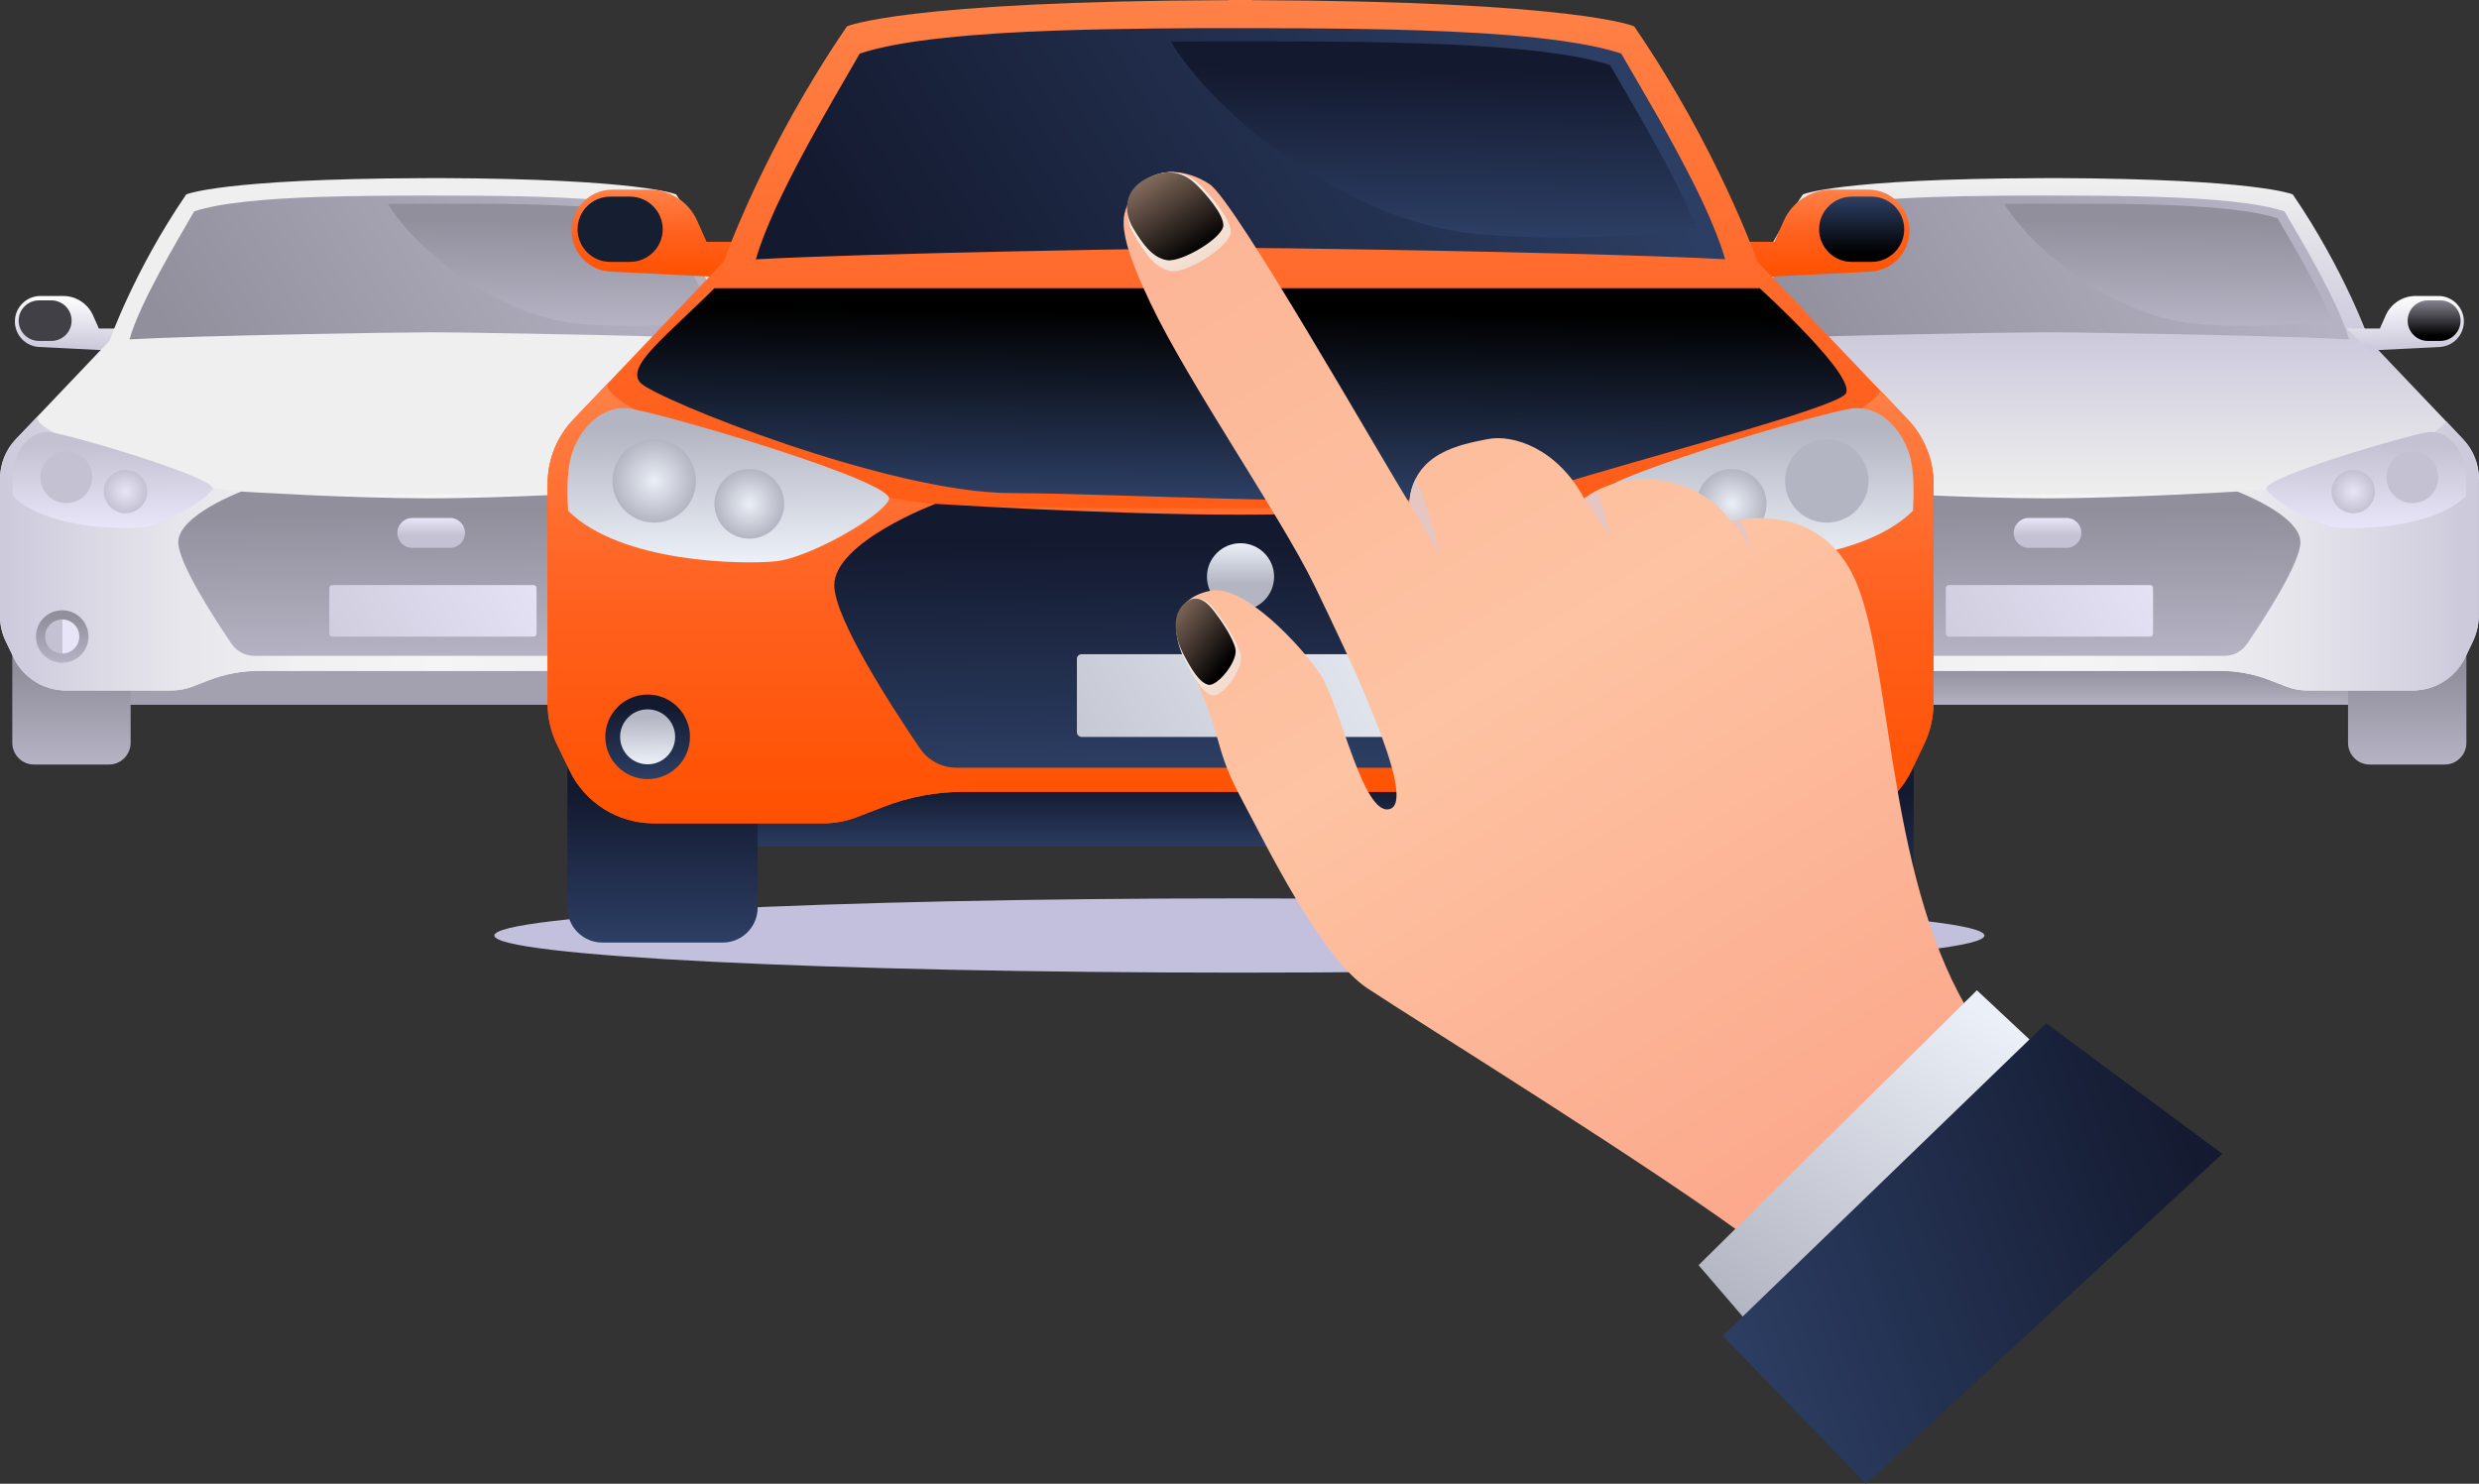 <svg width="152" height="91" viewBox="0 0 152 91" fill="none" xmlns="http://www.w3.org/2000/svg">
<rect x="0" y="0" width="152" height="91" fill="#333333" stroke="none"/>
<path d="M145.355 38.883H104.691V43.226H145.355V38.883Z" fill="url(#paint0_linear_4225_161812)"/>
<path d="M99.868 38.186H107.125V45.557C107.125 46.295 106.528 46.891 105.79 46.891H101.198C100.46 46.891 99.863 46.295 99.863 45.557V38.186H99.868Z" fill="url(#paint1_linear_4225_161812)"/>
<path d="M149.897 46.892H145.305C144.567 46.892 143.97 46.295 143.97 45.558V38.186H151.227V45.558C151.227 46.295 150.63 46.892 149.892 46.892H149.897Z" fill="url(#paint2_linear_4225_161812)"/>
<path d="M105.83 21.498L101.519 21.282C100.686 21.242 100.028 20.555 100.028 19.717C100.028 18.855 100.731 18.153 101.594 18.153H102.99C103.777 18.153 104.495 18.619 104.816 19.336L105.178 20.149H107.2L105.83 21.498Z" fill="url(#paint3_linear_4225_161812)"/>
<path d="M151.985 29.381V37.775C151.985 38.307 151.859 38.833 151.634 39.32L151.152 40.328C150.554 41.561 149.31 42.349 147.935 42.349H141.465C141.023 42.349 140.587 42.268 140.18 42.108L139.181 41.722C138.198 41.336 137.149 41.145 136.095 41.145H115.015C113.951 41.145 112.907 41.341 111.923 41.722L110.925 42.108C110.513 42.268 110.076 42.349 109.64 42.349H103.17C101.8 42.349 100.55 41.566 99.958 40.328L99.471 39.32C99.24 38.838 99.125 38.312 99.125 37.775V29.381C99.125 28.468 99.471 27.585 100.104 26.929L101.429 25.54C101.429 25.54 101.429 25.535 101.434 25.529L101.499 25.464L105.845 20.896C105.845 20.896 107.341 16.603 110.543 11.925C110.543 11.925 112.686 10.967 125.108 10.927L126.012 10.922C138.439 10.967 140.582 11.925 140.582 11.925C143.784 16.603 145.28 20.896 145.28 20.896L149.982 25.84H149.987L151.021 26.934C151.649 27.596 152 28.478 152 29.386L151.985 29.381Z" fill="url(#paint4_linear_4225_161812)"/>
<path d="M151.985 29.38V37.775C151.985 38.306 151.859 38.833 151.634 39.319L151.152 40.327C150.555 41.561 149.31 42.348 147.935 42.348H141.465C141.023 42.348 140.587 42.268 140.18 42.107L139.181 41.721C138.198 41.335 137.149 41.145 136.095 41.145H115.015C113.951 41.145 112.907 41.34 111.923 41.721L110.925 42.107C110.513 42.268 110.076 42.348 109.64 42.348H103.17C101.8 42.348 100.55 41.566 99.958 40.327L99.471 39.319C99.24 38.838 99.125 38.311 99.125 37.775V29.38C99.125 28.468 99.471 27.585 100.104 26.928L101.429 25.539C100.887 26.492 109.815 29.867 113.926 30.152C118.152 30.438 133.093 30.308 137.199 30.152C141.305 29.992 148.938 27.45 149.977 25.84H149.982L151.016 26.933C151.644 27.595 151.995 28.478 151.995 29.385L151.985 29.38Z" fill="url(#paint5_linear_4225_161812)"/>
<path d="M144.04 20.816C142.67 20.741 140.431 20.665 137.967 20.6C137.079 20.58 136.155 20.555 135.237 20.535C132.24 20.47 129.264 20.425 127.347 20.395C126.529 20.385 125.901 20.38 125.545 20.38C123.412 20.38 111.226 20.58 107.055 20.816C107.693 18.579 109.866 14.969 111.02 12.963C111.823 12.697 112.937 12.502 114.257 12.361C115.522 12.221 116.973 12.136 118.514 12.085C119.708 12.045 120.948 12.02 122.202 12.01C123.327 11.995 124.456 11.995 125.55 11.995C126.112 11.995 126.689 11.995 127.267 12C127.678 12 128.09 12 128.501 12.005C131.919 12.03 135.332 12.136 137.786 12.476C138.695 12.607 139.473 12.762 140.075 12.963C140.472 13.65 140.989 14.527 141.526 15.475C141.957 16.242 142.394 17.05 142.79 17.837C143.096 18.454 143.378 19.051 143.603 19.612C143.784 20.044 143.93 20.455 144.035 20.821L144.04 20.816Z" fill="url(#paint6_linear_4225_161812)"/>
<path d="M137.189 30.148C137.189 30.148 130.042 30.564 125.55 30.564C120.446 30.564 113.911 30.148 113.911 30.148C113.911 30.148 110.046 31.602 110.046 33.257C110.046 34.53 112.28 37.965 113.314 39.485C113.63 39.951 114.152 40.227 114.714 40.227H136.381C136.943 40.227 137.465 39.951 137.781 39.485C138.815 37.965 141.049 34.53 141.049 33.257C141.049 31.602 137.184 30.148 137.184 30.148H137.189Z" fill="url(#paint7_linear_4225_161812)"/>
<path d="M102.929 40.649C103.819 40.649 104.54 39.928 104.54 39.039C104.54 38.15 103.819 37.429 102.929 37.429C102.039 37.429 101.318 38.15 101.318 39.039C101.318 39.928 102.039 40.649 102.929 40.649Z" fill="url(#paint8_linear_4225_161812)"/>
<path d="M102.929 40.087C103.508 40.087 103.978 39.618 103.978 39.039C103.978 38.46 103.508 37.991 102.929 37.991C102.35 37.991 101.88 38.46 101.88 39.039C101.88 39.618 102.35 40.087 102.929 40.087Z" fill="url(#paint9_linear_4225_161812)"/>
<path d="M102.176 26.502C101.398 26.407 100.505 26.978 100.083 28.087C99.847 28.713 99.837 29.586 99.892 30.413C101.9 32.419 106.588 32.469 107.817 32.344C109.047 32.219 111.833 30.664 112.134 29.987C112.435 29.31 103.381 26.652 102.176 26.502Z" fill="url(#paint10_linear_4225_161812)"/>
<path style="mix-blend-mode:screen" d="M104.771 29.27C104.771 30.147 104.058 30.859 103.18 30.859C102.302 30.859 101.589 30.147 101.589 29.27C101.589 28.392 102.302 27.68 103.18 27.68C104.058 27.68 104.771 28.392 104.771 29.27Z" fill="url(#paint11_radial_4225_161812)"/>
<path style="mix-blend-mode:screen" d="M108.139 30.148C108.139 30.88 107.542 31.477 106.809 31.477C106.076 31.477 105.479 30.88 105.479 30.148C105.479 29.416 106.076 28.819 106.809 28.819C107.542 28.819 108.139 29.416 108.139 30.148Z" fill="url(#paint12_radial_4225_161812)"/>
<path d="M148.918 26.502C149.696 26.407 150.589 26.978 151.011 28.087C151.247 28.713 151.257 29.586 151.202 30.413C149.194 32.419 144.506 32.469 143.277 32.344C142.047 32.219 139.262 30.664 138.96 29.987C138.659 29.31 147.714 26.652 148.918 26.502Z" fill="url(#paint13_linear_4225_161812)"/>
<path style="mix-blend-mode:screen" d="M146.324 29.27C146.324 30.147 147.036 30.859 147.915 30.859C148.793 30.859 149.506 30.147 149.506 29.27C149.506 28.392 148.793 27.68 147.915 27.68C147.036 27.68 146.324 28.392 146.324 29.27Z" fill="url(#paint14_radial_4225_161812)"/>
<path style="mix-blend-mode:screen" d="M142.96 30.148C142.96 30.88 143.558 31.477 144.29 31.477C145.023 31.477 145.621 30.88 145.621 30.148C145.621 29.416 145.023 28.819 144.29 28.819C143.558 28.819 142.96 29.416 142.96 30.148Z" fill="url(#paint15_radial_4225_161812)"/>
<path d="M119.487 35.885H131.834C131.934 35.885 132.014 35.965 132.014 36.065V38.863C132.014 38.964 131.934 39.044 131.834 39.044H119.487C119.386 39.044 119.306 38.964 119.306 38.863V36.065C119.306 35.965 119.386 35.885 119.487 35.885Z" fill="url(#paint16_linear_4225_161812)"/>
<path d="M126.704 33.603H124.39C123.883 33.603 123.472 33.192 123.472 32.685C123.472 32.179 123.883 31.768 124.39 31.768H126.704C127.211 31.768 127.622 32.179 127.622 32.685C127.622 33.192 127.211 33.603 126.704 33.603Z" fill="url(#paint17_linear_4225_161812)"/>
<path style="mix-blend-mode:screen" d="M142.961 19.627C141.149 19.878 138.022 20.164 134.509 19.838C129.63 19.376 124.601 15.325 122.9 12.506C123.954 12.491 125.008 12.491 126.037 12.491C126.564 12.491 127.106 12.491 127.648 12.491C128.034 12.491 128.421 12.491 128.807 12.491C132.014 12.516 135.206 12.612 137.51 12.932C138.358 13.053 139.091 13.203 139.653 13.389C140.025 14.031 140.506 14.853 141.013 15.741C141.415 16.463 141.826 17.215 142.203 17.952C142.489 18.529 142.755 19.09 142.966 19.612L142.961 19.627Z" fill="url(#paint18_linear_4225_161812)"/>
<path d="M145.27 21.498L149.581 21.282C150.414 21.242 151.072 20.555 151.072 19.717C151.072 18.855 150.369 18.153 149.506 18.153H148.11C147.322 18.153 146.605 18.619 146.283 19.336L145.922 20.149H143.899L145.27 21.498Z" fill="url(#paint19_linear_4225_161812)"/>
<path style="mix-blend-mode:screen" d="M148.868 20.911H149.626C150.314 20.911 150.871 20.354 150.871 19.667C150.871 18.98 150.314 18.423 149.626 18.423H148.868C148.181 18.423 147.624 18.98 147.624 19.667C147.624 20.354 148.181 20.911 148.868 20.911Z" fill="url(#paint20_linear_4225_161812)"/>
<path style="mix-blend-mode:screen" d="M101.499 20.911H102.256C102.944 20.911 103.501 20.354 103.501 19.667C103.501 18.98 102.944 18.423 102.256 18.423H101.499C100.811 18.423 100.254 18.98 100.254 19.667C100.254 20.354 100.811 20.911 101.499 20.911Z" fill="url(#paint21_linear_4225_161812)"/>
<path d="M46.244 38.883H5.581V43.226H46.244V38.883Z" fill="url(#paint22_linear_4225_161812)"/>
<path d="M0.753 38.186H8.01V45.557C8.01 46.295 7.413 46.891 6.675 46.891H2.088C1.35 46.891 0.753 46.295 0.753 45.557V38.186Z" fill="url(#paint23_linear_4225_161812)"/>
<path d="M50.782 46.892H46.19C45.452 46.892 44.855 46.295 44.855 45.558V38.186H52.112V45.558C52.112 46.295 51.515 46.887 50.782 46.887V46.892Z" fill="url(#paint24_linear_4225_161812)"/>
<path d="M6.715 21.498L2.404 21.282C1.571 21.242 0.913 20.555 0.913 19.717C0.913 18.855 1.616 18.153 2.479 18.153H3.874C4.662 18.153 5.38 18.619 5.701 19.336L6.063 20.149H8.085L6.715 21.498Z" fill="url(#paint25_linear_4225_161812)"/>
<path d="M52.875 29.381V37.775C52.875 38.307 52.749 38.833 52.524 39.32L52.042 40.328C51.445 41.561 50.2 42.349 48.825 42.349H42.355C41.913 42.349 41.477 42.268 41.07 42.108L40.072 41.722C39.088 41.336 38.039 41.145 36.985 41.145H15.895C14.836 41.145 13.787 41.341 12.803 41.722L11.805 42.108C11.393 42.268 10.956 42.349 10.52 42.349H4.045C2.675 42.349 1.425 41.566 0.833 40.328L0.346 39.32C0.115 38.838 0 38.312 0 37.775V29.381C0 28.468 0.346 27.585 0.979 26.929L2.304 25.54C2.304 25.54 2.304 25.535 2.309 25.529L2.374 25.464L6.72 20.896C6.72 20.896 8.216 16.603 11.418 11.925C11.418 11.925 13.561 10.967 25.983 10.927L26.887 10.922C39.314 10.967 41.457 11.925 41.457 11.925C44.659 16.603 46.154 20.896 46.154 20.896L50.857 25.84H50.862L51.896 26.934C52.524 27.596 52.875 28.478 52.875 29.386V29.381Z" fill="url(#paint26_linear_4225_161812)"/>
<path d="M52.875 29.38V37.775C52.875 38.306 52.749 38.833 52.524 39.319L52.042 40.327C51.445 41.561 50.2 42.348 48.825 42.348H42.355C41.913 42.348 41.477 42.268 41.07 42.107L40.072 41.721C39.088 41.335 38.039 41.145 36.985 41.145H15.895C14.836 41.145 13.787 41.34 12.803 41.721L11.805 42.107C11.393 42.268 10.956 42.348 10.52 42.348H4.045C2.675 42.348 1.425 41.566 0.833 40.327L0.346 39.319C0.115 38.838 0 38.311 0 37.775V29.38C0 28.468 0.346 27.585 0.979 26.928L2.304 25.539C1.762 26.492 10.69 29.867 14.801 30.152C19.027 30.438 33.968 30.308 38.074 30.152C42.179 29.992 49.813 27.45 50.852 25.84H50.857L51.891 26.933C52.519 27.595 52.87 28.478 52.87 29.385L52.875 29.38Z" fill="url(#paint27_linear_4225_161812)"/>
<path d="M44.925 20.816C43.555 20.741 41.316 20.665 38.852 20.6C37.964 20.58 37.04 20.555 36.121 20.535C33.125 20.47 30.149 20.425 28.232 20.395C27.414 20.385 26.786 20.38 26.43 20.38C24.297 20.38 12.111 20.58 7.94 20.816C8.577 18.579 10.751 14.969 11.905 12.963C12.708 12.697 13.822 12.502 15.142 12.361C16.407 12.221 17.858 12.136 19.398 12.085C20.593 12.045 21.832 12.02 23.087 12.01C24.212 11.995 25.341 11.995 26.435 11.995C26.997 11.995 27.574 11.995 28.151 12C28.563 12 28.98 12 29.386 12.005C32.804 12.03 36.217 12.136 38.671 12.476C39.58 12.607 40.358 12.762 40.96 12.963C41.356 13.65 41.873 14.527 42.41 15.475C42.842 16.242 43.279 17.05 43.675 17.837C43.981 18.454 44.267 19.051 44.488 19.612C44.669 20.044 44.814 20.455 44.92 20.821L44.925 20.816Z" fill="url(#paint28_linear_4225_161812)"/>
<path d="M38.074 30.148C38.074 30.148 30.927 30.564 26.435 30.564C21.331 30.564 14.796 30.148 14.796 30.148C14.796 30.148 10.931 31.602 10.931 33.257C10.931 34.53 13.165 37.965 14.198 39.485C14.515 39.951 15.037 40.227 15.599 40.227H37.266C37.828 40.227 38.35 39.951 38.666 39.485C39.7 37.965 41.933 34.53 41.933 33.257C41.933 31.602 38.069 30.148 38.069 30.148H38.074Z" fill="url(#paint29_linear_4225_161812)"/>
<path d="M3.814 40.649C4.704 40.649 5.425 39.928 5.425 39.039C5.425 38.15 4.704 37.429 3.814 37.429C2.924 37.429 2.203 38.15 2.203 39.039C2.203 39.928 2.924 40.649 3.814 40.649Z" fill="url(#paint30_linear_4225_161812)"/>
<path d="M3.814 40.087C4.393 40.087 4.863 39.618 4.863 39.039C4.863 38.46 4.393 37.991 3.814 37.991C3.235 37.991 2.765 38.46 2.765 39.039C2.765 39.618 3.235 40.087 3.814 40.087Z" fill="url(#paint31_linear_4225_161812)"/>
<path d="M3.066 26.502C2.288 26.407 1.395 26.978 0.973 28.087C0.737 28.713 0.727 29.586 0.783 30.413C2.79 32.419 7.478 32.469 8.708 32.344C9.937 32.219 12.723 30.664 13.024 29.987C13.325 29.31 4.271 26.652 3.066 26.502Z" fill="url(#paint32_linear_4225_161812)"/>
<path style="mix-blend-mode:screen" d="M5.657 29.27C5.657 30.147 4.944 30.859 4.066 30.859C3.187 30.859 2.475 30.147 2.475 29.27C2.475 28.392 3.187 27.68 4.066 27.68C4.944 27.68 5.657 28.392 5.657 29.27Z" fill="url(#paint33_radial_4225_161812)"/>
<path style="mix-blend-mode:screen" d="M9.024 30.148C9.024 30.88 8.427 31.477 7.694 31.477C6.962 31.477 6.364 30.88 6.364 30.148C6.364 29.416 6.962 28.819 7.694 28.819C8.427 28.819 9.024 29.416 9.024 30.148Z" fill="url(#paint34_radial_4225_161812)"/>
<path d="M49.803 26.502C50.581 26.407 51.474 26.978 51.896 28.087C52.132 28.713 52.142 29.586 52.087 30.413C50.079 32.419 45.391 32.469 44.162 32.344C42.932 32.219 40.146 30.664 39.845 29.987C39.544 29.31 48.598 26.652 49.803 26.502Z" fill="url(#paint35_linear_4225_161812)"/>
<path style="mix-blend-mode:screen" d="M47.213 29.27C47.213 30.147 47.926 30.859 48.804 30.859C49.683 30.859 50.395 30.147 50.395 29.27C50.395 28.392 49.683 27.68 48.804 27.68C47.926 27.68 47.213 28.392 47.213 29.27Z" fill="url(#paint36_radial_4225_161812)"/>
<path style="mix-blend-mode:screen" d="M43.845 30.148C43.845 30.88 44.443 31.477 45.175 31.477C45.908 31.477 46.505 30.88 46.505 30.148C46.505 29.416 45.908 28.819 45.175 28.819C44.443 28.819 43.845 29.416 43.845 30.148Z" fill="url(#paint37_radial_4225_161812)"/>
<path d="M32.718 35.885H20.372C20.272 35.885 20.191 35.966 20.191 36.065V38.863C20.191 38.963 20.272 39.044 20.372 39.044H32.718C32.818 39.044 32.899 38.963 32.899 38.863V36.065C32.899 35.966 32.818 35.885 32.718 35.885Z" fill="url(#paint38_linear_4225_161812)"/>
<path d="M27.594 33.603H25.28C24.773 33.603 24.362 33.192 24.362 32.685C24.362 32.179 24.773 31.768 25.28 31.768H27.594C28.101 31.768 28.512 32.179 28.512 32.685C28.512 33.192 28.101 33.603 27.594 33.603Z" fill="url(#paint39_linear_4225_161812)"/>
<path style="mix-blend-mode:screen" d="M43.846 19.627C42.034 19.878 38.907 20.164 35.394 19.838C30.515 19.376 25.486 15.325 23.785 12.506C24.839 12.491 25.893 12.491 26.922 12.491C27.448 12.491 27.991 12.491 28.533 12.491C28.919 12.491 29.305 12.491 29.692 12.491C32.899 12.516 36.091 12.612 38.395 12.932C39.243 13.053 39.976 13.203 40.538 13.389C40.909 14.031 41.391 14.853 41.898 15.741C42.3 16.463 42.711 17.215 43.088 17.952C43.374 18.529 43.64 19.09 43.851 19.612L43.846 19.627Z" fill="url(#paint40_linear_4225_161812)"/>
<path d="M46.154 21.498L50.466 21.282C51.299 21.242 51.956 20.555 51.956 19.717C51.956 18.855 51.254 18.153 50.39 18.153H48.995C48.207 18.153 47.489 18.619 47.168 19.336L46.807 20.149H44.784L46.154 21.498Z" fill="url(#paint41_linear_4225_161812)"/>
<path style="mix-blend-mode:screen" d="M49.758 20.911H50.516C51.203 20.911 51.761 20.354 51.761 19.667C51.761 18.98 51.203 18.423 50.516 18.423H49.758C49.07 18.423 48.513 18.98 48.513 19.667C48.513 20.354 49.07 20.911 49.758 20.911Z" fill="url(#paint42_linear_4225_161812)"/>
<path style="mix-blend-mode:screen" d="M2.389 20.911H3.147C3.834 20.911 4.391 20.354 4.391 19.667C4.391 18.98 3.834 18.423 3.147 18.423H2.389C1.701 18.423 1.144 18.98 1.144 19.667C1.144 20.354 1.701 20.911 2.389 20.911Z" fill="url(#paint43_linear_4225_161812)"/>
<g style="mix-blend-mode:multiply">
<path d="M121.675 57.378C121.675 58.636 101.223 59.654 75.992 59.654C50.762 59.654 30.31 58.636 30.31 57.378C30.31 56.119 50.762 55.101 75.992 55.101C101.223 55.101 121.675 56.119 121.675 57.378Z" fill="#C3C0DD"/>
</g>
<path d="M107.753 17.005L114.684 16.659C116.024 16.593 117.078 15.485 117.078 14.146C117.078 12.757 115.949 11.629 114.558 11.629H112.315C111.045 11.629 109.896 12.376 109.379 13.529L108.797 14.833H105.549L107.753 17V17.005Z" fill="url(#paint44_linear_4225_161812)"/>
<path style="mix-blend-mode:screen" d="M113.54 16.062H114.754C115.858 16.062 116.757 15.164 116.757 14.061C116.757 12.958 115.858 12.06 114.754 12.06H113.54C112.436 12.06 111.537 12.958 111.537 14.061C111.537 15.164 112.436 16.062 113.54 16.062Z" fill="url(#paint45_linear_4225_161812)"/>
<path d="M107.898 44.941H42.546V51.921H107.898V44.941Z" fill="url(#paint46_linear_4225_161812)"/>
<path d="M34.791 43.823H46.456V55.667C46.456 56.846 45.497 57.809 44.312 57.809H36.935C35.755 57.809 34.791 56.851 34.791 55.667V43.823Z" fill="url(#paint47_linear_4225_161812)"/>
<path d="M115.19 57.809H107.812C106.633 57.809 105.669 56.851 105.669 55.667V43.823H117.333V55.667C117.333 56.846 116.375 57.809 115.19 57.809Z" fill="url(#paint48_linear_4225_161812)"/>
<path d="M44.368 17.005L37.437 16.659C36.096 16.593 35.042 15.485 35.042 14.146C35.042 12.757 36.172 11.629 37.562 11.629H39.806C41.075 11.629 42.225 12.376 42.742 13.529L43.324 14.833H46.571L44.368 17V17.005Z" fill="url(#paint49_linear_4225_161812)"/>
<path d="M118.549 29.672V43.156C118.549 44.013 118.353 44.861 117.981 45.633L117.208 47.253C116.255 49.239 114.252 50.497 112.044 50.497H101.645C100.937 50.497 100.234 50.367 99.577 50.111L97.971 49.494C96.39 48.877 94.708 48.562 93.012 48.562H59.124C57.417 48.562 55.736 48.873 54.155 49.494L52.549 50.111C51.891 50.367 51.189 50.497 50.481 50.497H40.082C37.883 50.497 35.871 49.239 34.922 47.253L34.139 45.633C33.768 44.861 33.577 44.013 33.577 43.156V29.672C33.577 28.207 34.139 26.788 35.153 25.73L37.281 23.498C37.281 23.498 37.281 23.488 37.291 23.483L37.397 23.378L44.383 16.032C44.383 16.032 46.787 9.132 51.932 1.615C51.932 1.615 55.375 0.075 75.335 0.01V0H76.786V0.01C96.751 0.075 100.199 1.615 100.199 1.615C105.344 9.132 107.748 16.032 107.748 16.032L115.306 23.975H115.316L116.983 25.73C117.986 26.793 118.559 28.207 118.559 29.672H118.549Z" fill="url(#paint50_linear_4225_161812)"/>
<path d="M118.549 29.672V43.156C118.549 44.013 118.353 44.861 117.981 45.633L117.208 47.253C116.255 49.239 114.252 50.497 112.044 50.497H101.645C100.937 50.497 100.234 50.367 99.577 50.111L97.971 49.494C96.39 48.877 94.708 48.562 93.012 48.562H59.124C57.417 48.562 55.736 48.873 54.155 49.494L52.549 50.111C51.891 50.367 51.189 50.497 50.481 50.497H40.082C37.883 50.497 35.871 49.239 34.922 47.253L34.139 45.633C33.768 44.861 33.577 44.013 33.577 43.156V29.672C33.577 28.207 34.139 26.788 35.153 25.73L37.281 23.498C36.408 25.028 50.762 30.454 57.362 30.91C64.153 31.372 88.164 31.156 94.769 30.91C101.369 30.654 113.63 26.562 115.306 23.98H115.316L116.983 25.735C117.986 26.798 118.559 28.212 118.559 29.677L118.549 29.672Z" fill="url(#paint51_linear_4225_161812)"/>
<path d="M105.775 15.901C103.577 15.776 99.974 15.661 96.019 15.555C94.593 15.52 93.108 15.48 91.637 15.45C86.824 15.345 82.036 15.27 78.954 15.229C77.634 15.214 76.63 15.204 76.063 15.204C72.635 15.204 53.056 15.525 46.346 15.906C47.37 12.311 50.863 6.514 52.715 3.285C54.01 2.858 55.796 2.542 57.914 2.322C59.952 2.101 62.281 1.961 64.755 1.876C66.678 1.81 68.67 1.77 70.683 1.75C72.49 1.725 74.301 1.725 76.063 1.725C76.972 1.725 77.895 1.725 78.823 1.735C79.481 1.735 80.148 1.735 80.811 1.745C86.307 1.785 91.788 1.951 95.733 2.502C97.193 2.708 98.443 2.964 99.406 3.285C100.039 4.388 100.872 5.797 101.74 7.321C102.433 8.555 103.13 9.849 103.778 11.117C104.275 12.105 104.726 13.068 105.088 13.966C105.374 14.658 105.615 15.315 105.78 15.912L105.775 15.901Z" fill="url(#paint52_linear_4225_161812)"/>
<path d="M94.764 30.9C94.764 30.9 83.28 31.567 76.063 31.567C67.857 31.567 57.362 30.9 57.362 30.9C57.362 30.9 51.154 33.237 51.154 35.895C51.154 37.94 54.742 43.456 56.404 45.899C56.911 46.646 57.754 47.087 58.652 47.087H93.469C94.372 47.087 95.21 46.646 95.717 45.899C97.379 43.456 100.967 37.935 100.967 35.895C100.967 33.237 94.759 30.9 94.759 30.9H94.764Z" fill="url(#paint53_linear_4225_161812)"/>
<path d="M39.71 47.784C41.143 47.784 42.305 46.623 42.305 45.192C42.305 43.76 41.143 42.599 39.71 42.599C38.277 42.599 37.115 43.76 37.115 45.192C37.115 46.623 38.277 47.784 39.71 47.784Z" fill="url(#paint54_linear_4225_161812)"/>
<path d="M41.396 45.192C41.396 46.124 40.643 46.877 39.71 46.877C38.776 46.877 38.023 46.124 38.023 45.192C38.023 44.259 38.776 43.507 39.71 43.507C40.643 43.507 41.396 44.259 41.396 45.192Z" fill="url(#paint55_linear_4225_161812)"/>
<path d="M38.505 25.048C37.256 24.893 35.82 25.815 35.143 27.591C34.761 28.599 34.751 30.003 34.837 31.326C38.059 34.546 45.597 34.631 47.575 34.425C49.552 34.225 54.024 31.728 54.506 30.639C54.988 29.551 40.438 25.284 38.505 25.043V25.048Z" fill="url(#paint56_linear_4225_161812)"/>
<path style="mix-blend-mode:screen" d="M42.671 29.496C42.671 30.91 41.527 32.054 40.111 32.054C38.696 32.054 37.552 30.91 37.552 29.496C37.552 28.082 38.696 26.939 40.111 26.939C41.527 26.939 42.671 28.082 42.671 29.496Z" fill="url(#paint57_radial_4225_161812)"/>
<path style="mix-blend-mode:screen" d="M45.944 33.037C47.125 33.037 48.082 32.08 48.082 30.9C48.082 29.721 47.125 28.764 45.944 28.764C44.763 28.764 43.806 29.721 43.806 30.9C43.806 32.08 44.763 33.037 45.944 33.037Z" fill="url(#paint58_radial_4225_161812)"/>
<path d="M113.62 25.048C114.869 24.893 116.305 25.815 116.982 27.591C117.364 28.599 117.374 30.003 117.289 31.326C114.066 34.546 106.528 34.631 104.55 34.425C102.573 34.225 98.101 31.728 97.619 30.639C97.137 29.551 111.687 25.284 113.62 25.043V25.048Z" fill="url(#paint59_linear_4225_161812)"/>
<path style="mix-blend-mode:screen" d="M109.449 29.496C109.449 30.91 110.594 32.054 112.009 32.054C113.424 32.054 114.569 30.91 114.569 29.496C114.569 28.082 113.424 26.939 112.009 26.939C110.594 26.939 109.449 28.082 109.449 29.496Z" fill="url(#paint60_radial_4225_161812)"/>
<path style="mix-blend-mode:screen" d="M106.177 33.037C107.357 33.037 108.315 32.08 108.315 30.9C108.315 29.721 107.357 28.764 106.177 28.764C104.996 28.764 104.039 29.721 104.039 30.9C104.039 32.08 104.996 33.037 106.177 33.037Z" fill="url(#paint61_radial_4225_161812)"/>
<path d="M86.161 40.122H66.321C66.16 40.122 66.03 40.252 66.03 40.413V44.906C66.03 45.067 66.16 45.197 66.321 45.197H86.161C86.322 45.197 86.452 45.067 86.452 44.906V40.413C86.452 40.252 86.322 40.122 86.161 40.122Z" fill="url(#paint62_linear_4225_161812)"/>
<path style="mix-blend-mode:screen" d="M104.043 14.001C101.132 14.402 96.103 14.864 90.457 14.342C82.617 13.6 74.532 7.091 71.796 2.558C73.488 2.533 75.189 2.533 76.841 2.533C77.689 2.533 78.557 2.533 79.43 2.543C80.048 2.543 80.675 2.543 81.292 2.553C86.442 2.593 91.581 2.743 95.28 3.265C96.645 3.455 97.82 3.696 98.723 3.997C99.316 5.03 100.098 6.349 100.906 7.778C101.554 8.936 102.211 10.145 102.814 11.333C103.275 12.261 103.702 13.164 104.043 14.001Z" fill="url(#paint63_linear_4225_161812)"/>
<path style="mix-blend-mode:screen" d="M43.806 17.677C40.824 20.655 38.295 22.501 39.289 23.499C40.287 24.497 54.526 30.243 62.02 30.243C69.513 30.243 89.669 31.547 95.396 29.767C101.117 27.987 112.209 25.113 113.133 24.191C114.056 23.268 107.893 17.677 107.893 17.677H43.806Z" fill="url(#paint64_linear_4225_161812)"/>
<path style="mix-blend-mode:screen" d="M37.417 16.062H38.631C39.735 16.062 40.634 15.164 40.634 14.061C40.634 12.958 39.735 12.06 38.631 12.06H37.417C36.312 12.06 35.414 12.958 35.414 14.061C35.414 15.164 36.312 16.062 37.417 16.062Z" fill="url(#paint65_linear_4225_161812)"/>
<path d="M76.063 37.429C77.2 37.429 78.121 36.509 78.121 35.373C78.121 34.238 77.2 33.317 76.063 33.317C74.927 33.317 74.005 34.238 74.005 35.373C74.005 36.509 74.927 37.429 76.063 37.429Z" fill="url(#paint66_linear_4225_161812)"/>
<path d="M120.988 62.482C115.843 54.328 116.064 41.972 114.021 36.241C112.4 31.687 108.53 31.467 106.121 31.953C103.697 28.704 99.125 28.939 97.137 30.584C95.521 27.54 92.806 26.613 91.21 26.933C89.614 27.254 86.623 27.736 86.417 30.86C84.575 27.906 75.716 12.331 74.175 11.303C72.635 10.275 70.637 10.235 69.724 11.604C68.81 12.973 68.163 13.579 70.527 18.564C72.891 23.549 78.572 31.722 80.61 35.94C82.648 40.157 86.909 48.973 85.257 49.605C83.601 50.231 82.186 43.251 80.986 41.416C79.787 39.58 76.243 35.824 74.241 36.225C72.243 36.627 71.776 38.011 72.544 40.087C75.074 44.991 74.296 45.573 76.013 48.787C77.729 52.002 80.976 58.706 83.852 60.622C86.733 62.537 101.86 71.894 107.742 76.353L120.988 62.482Z" fill="url(#paint67_linear_4225_161812)"/>
<path style="mix-blend-mode:multiply" d="M70.372 10.962C68.871 11.76 68.896 13.254 69.513 14.342C70.191 15.536 70.844 16.458 71.792 16.624C72.761 16.794 75.506 15.064 75.466 14.187C75.431 13.369 74.161 11.95 73.76 11.534C73.373 11.138 72.284 9.939 70.372 10.957V10.962Z" fill="url(#paint68_linear_4225_161812)"/>
<path style="mix-blend-mode:screen" d="M70.296 10.947C68.876 11.68 68.896 13.018 69.468 13.976C70.095 15.024 70.688 15.817 71.561 15.957C72.449 16.098 75.024 14.573 75.009 13.806C74.999 13.084 73.849 11.825 73.478 11.449C73.122 11.093 72.118 10.005 70.291 10.947H70.296Z" fill="url(#paint69_linear_4225_161812)"/>
<path style="mix-blend-mode:multiply" d="M72.584 37.108C71.836 37.916 72.097 39.385 72.629 40.438C73.221 41.601 73.748 42.494 74.33 42.644C74.922 42.8 76.248 41.055 76.082 40.197C75.926 39.395 74.958 38.021 74.651 37.62C74.36 37.233 73.532 36.075 72.579 37.108H72.584Z" fill="url(#paint70_linear_4225_161812)"/>
<path style="mix-blend-mode:screen" d="M72.539 37.098C71.826 37.84 72.057 39.154 72.544 40.087C73.081 41.105 73.558 41.877 74.09 41.997C74.632 42.123 75.887 40.583 75.756 39.831C75.631 39.124 74.757 37.9 74.481 37.544C74.215 37.198 73.452 36.15 72.539 37.098Z" fill="url(#paint71_linear_4225_161812)"/>
<g style="mix-blend-mode:multiply">
<path d="M97.143 30.584C98.031 31.908 98.729 32.836 98.729 32.836C98.729 32.836 98.227 30.554 97.85 30.118L97.143 30.579V30.584Z" fill="#E5C6C3"/>
</g>
<g style="mix-blend-mode:multiply">
<path d="M107.31 33.743C107.12 33.061 106.126 31.958 106.126 31.958L106.728 31.858C106.728 31.858 107.396 33.192 107.305 33.743H107.31Z" fill="#E5C6C3"/>
</g>
<g style="mix-blend-mode:multiply">
<path d="M86.422 30.86C88.018 33.588 88.284 34.024 88.284 34.024C87.852 31.888 86.813 29.351 86.813 29.351C86.813 29.351 86.397 30.068 86.427 30.86H86.422Z" fill="#E5C6C3"/>
</g>
<path d="M104.149 77.596L121.213 60.737L124.667 63.966L106.894 80.795L104.149 77.596Z" fill="url(#paint72_linear_4225_161812)"/>
<path d="M105.635 81.924L125.46 62.763L136.261 70.766L114.408 91L105.635 81.924Z" fill="url(#paint73_linear_4225_161812)"/>
<defs>
<linearGradient id="paint0_linear_4225_161812" x1="125.028" y1="43.391" x2="125.028" y2="40.924" gradientUnits="userSpaceOnUse">
<stop stop-color="#B5B3C3"/>
<stop offset="1" stop-color="#918F9C"/>
</linearGradient>
<linearGradient id="paint1_linear_4225_161812" x1="103.497" y1="46.736" x2="103.497" y2="41.16" gradientUnits="userSpaceOnUse">
<stop stop-color="#B5B3C3"/>
<stop offset="1" stop-color="#918F9C"/>
</linearGradient>
<linearGradient id="paint2_linear_4225_161812" x1="147.603" y1="46.736" x2="147.603" y2="41.16" gradientUnits="userSpaceOnUse">
<stop stop-color="#B5B3C3"/>
<stop offset="1" stop-color="#918F9C"/>
</linearGradient>
<linearGradient id="paint3_linear_4225_161812" x1="103.662" y1="18.128" x2="103.577" y2="21.262" gradientUnits="userSpaceOnUse">
<stop stop-color="white"/>
<stop offset="1" stop-color="#CDCADC"/>
</linearGradient>
<linearGradient id="paint4_linear_4225_161812" x1="125.55" y1="10.822" x2="125.55" y2="29.812" gradientUnits="userSpaceOnUse">
<stop stop-color="#F0F0F0"/>
<stop offset="0.52" stop-color="#CDCADC"/>
<stop offset="1" stop-color="#EDEDED"/>
</linearGradient>
<linearGradient id="paint5_linear_4225_161812" x1="99.406" y1="33.939" x2="150.876" y2="33.939" gradientUnits="userSpaceOnUse">
<stop stop-color="#CDCADC"/>
<stop offset="0.05" stop-color="#D3D1E0"/>
<stop offset="0.2" stop-color="#E6E5EB"/>
<stop offset="0.36" stop-color="#F1F1F2"/>
<stop offset="0.52" stop-color="#F5F5F5"/>
<stop offset="0.66" stop-color="#F1F0F2"/>
<stop offset="0.81" stop-color="#E5E4EB"/>
<stop offset="0.97" stop-color="#D2CFDF"/>
<stop offset="1" stop-color="#CDCADC"/>
</linearGradient>
<linearGradient id="paint6_linear_4225_161812" x1="137.465" y1="10.857" x2="112.688" y2="25.92" gradientUnits="userSpaceOnUse">
<stop stop-color="#B5B3C3"/>
<stop offset="1" stop-color="#918F9C"/>
</linearGradient>
<linearGradient id="paint7_linear_4225_161812" x1="125.615" y1="40.137" x2="125.53" y2="31.416" gradientUnits="userSpaceOnUse">
<stop stop-color="#B5B3C3"/>
<stop offset="1" stop-color="#918F9C"/>
</linearGradient>
<linearGradient id="paint8_linear_4225_161812" x1="102.944" y1="40.593" x2="102.914" y2="37.861" gradientUnits="userSpaceOnUse">
<stop stop-color="#B5B3C3"/>
<stop offset="1" stop-color="#918F9C"/>
</linearGradient>
<linearGradient id="paint9_linear_4225_161812" x1="102.939" y1="40.047" x2="102.919" y2="38.272" gradientUnits="userSpaceOnUse">
<stop stop-color="#E9E5F9"/>
<stop offset="1" stop-color="#C4C1D2"/>
</linearGradient>
<linearGradient id="paint10_linear_4225_161812" x1="106.031" y1="32.284" x2="105.981" y2="27.254" gradientUnits="userSpaceOnUse">
<stop stop-color="#E9E5F9"/>
<stop offset="1" stop-color="#C4C1D2"/>
</linearGradient>
<radialGradient id="paint11_radial_4225_161812" cx="0" cy="0" r="1" gradientUnits="userSpaceOnUse" gradientTransform="translate(103.18 29.27) scale(1.591 1.59)">
<stop stop-color="#E9E5F9"/>
<stop offset="1" stop-color="#C4C1D2"/>
</radialGradient>
<radialGradient id="paint12_radial_4225_161812" cx="0" cy="0" r="1" gradientUnits="userSpaceOnUse" gradientTransform="translate(106.809 30.148) scale(1.33 1.329)">
<stop stop-color="#E9E5F9"/>
<stop offset="1" stop-color="#C4C1D2"/>
</radialGradient>
<linearGradient id="paint13_linear_4225_161812" x1="145.069" y1="32.284" x2="145.119" y2="27.254" gradientUnits="userSpaceOnUse">
<stop stop-color="#E9E5F9"/>
<stop offset="1" stop-color="#C4C1D2"/>
</linearGradient>
<radialGradient id="paint14_radial_4225_161812" cx="0" cy="0" r="1" gradientUnits="userSpaceOnUse" gradientTransform="translate(147.92 -46.015) rotate(180) scale(1.591 1.59)">
<stop stop-color="#E9E5F9"/>
<stop offset="1" stop-color="#C4C1D2"/>
</radialGradient>
<radialGradient id="paint15_radial_4225_161812" cx="0" cy="0" r="1" gradientUnits="userSpaceOnUse" gradientTransform="translate(144.29 30.148) rotate(180) scale(1.33 1.329)">
<stop stop-color="#E9E5F9"/>
<stop offset="1" stop-color="#C4C1D2"/>
</radialGradient>
<linearGradient id="paint16_linear_4225_161812" x1="132.943" y1="33.267" x2="113.829" y2="44.299" gradientUnits="userSpaceOnUse">
<stop stop-color="#E9E5F9"/>
<stop offset="1" stop-color="#C4C1D2"/>
</linearGradient>
<linearGradient id="paint17_linear_4225_161812" x1="125.55" y1="31.763" x2="125.55" y2="32.871" gradientUnits="userSpaceOnUse">
<stop stop-color="#E9E5F9"/>
<stop offset="1" stop-color="#C4C1D2"/>
</linearGradient>
<linearGradient id="paint18_linear_4225_161812" x1="132.893" y1="19.802" x2="132.953" y2="13.539" gradientUnits="userSpaceOnUse">
<stop stop-color="#B5B3C3"/>
<stop offset="1" stop-color="#918F9C"/>
</linearGradient>
<linearGradient id="paint19_linear_4225_161812" x1="147.438" y1="18.128" x2="147.518" y2="21.262" gradientUnits="userSpaceOnUse">
<stop stop-color="white"/>
<stop offset="1" stop-color="#CDCADC"/>
</linearGradient>
<linearGradient id="paint20_linear_4225_161812" x1="149.25" y1="18.468" x2="149.25" y2="20.58" gradientUnits="userSpaceOnUse">
<stop stop-color="#82818C"/>
<stop offset="1"/>
</linearGradient>
<linearGradient id="paint21_linear_4225_161812" x1="101.88" y1="-46.265" x2="101.88" y2="-46.265" gradientUnits="userSpaceOnUse">
<stop stop-color="#82818C"/>
<stop offset="1"/>
</linearGradient>
<linearGradient id="paint22_linear_4225_161812" x1="25.913" y1="-46.265" x2="25.913" y2="-46.265" gradientUnits="userSpaceOnUse">
<stop stop-color="#B5B3C3"/>
<stop offset="1" stop-color="#918F9C"/>
</linearGradient>
<linearGradient id="paint23_linear_4225_161812" x1="4.382" y1="46.736" x2="4.382" y2="41.16" gradientUnits="userSpaceOnUse">
<stop stop-color="#B5B3C3"/>
<stop offset="1" stop-color="#918F9C"/>
</linearGradient>
<linearGradient id="paint24_linear_4225_161812" x1="48.484" y1="46.736" x2="48.484" y2="41.16" gradientUnits="userSpaceOnUse">
<stop stop-color="#B5B3C3"/>
<stop offset="1" stop-color="#918F9C"/>
</linearGradient>
<linearGradient id="paint25_linear_4225_161812" x1="4.547" y1="18.128" x2="4.467" y2="21.262" gradientUnits="userSpaceOnUse">
<stop stop-color="white"/>
<stop offset="1" stop-color="#CDCADC"/>
</linearGradient>
<linearGradient id="paint26_linear_4225_161812" x1="26.435" y1="-46.265" x2="26.435" y2="-46.265" gradientUnits="userSpaceOnUse">
<stop stop-color="#F0F0F0"/>
<stop offset="0.52" stop-color="#CDCADC"/>
<stop offset="1" stop-color="#EDEDED"/>
</linearGradient>
<linearGradient id="paint27_linear_4225_161812" x1="0.296" y1="-46.265" x2="51.761" y2="-46.265" gradientUnits="userSpaceOnUse">
<stop stop-color="#CDCADC"/>
<stop offset="0.05" stop-color="#D3D1E0"/>
<stop offset="0.2" stop-color="#E6E5EB"/>
<stop offset="0.36" stop-color="#F1F1F2"/>
<stop offset="0.52" stop-color="#F5F5F5"/>
<stop offset="0.66" stop-color="#F1F0F2"/>
<stop offset="0.81" stop-color="#E5E4EB"/>
<stop offset="0.97" stop-color="#D2CFDF"/>
<stop offset="1" stop-color="#CDCADC"/>
</linearGradient>
<linearGradient id="paint28_linear_4225_161812" x1="38.35" y1="10.857" x2="13.578" y2="25.92" gradientUnits="userSpaceOnUse">
<stop stop-color="#B5B3C3"/>
<stop offset="1" stop-color="#918F9C"/>
</linearGradient>
<linearGradient id="paint29_linear_4225_161812" x1="26.505" y1="40.137" x2="26.415" y2="31.416" gradientUnits="userSpaceOnUse">
<stop stop-color="#B5B3C3"/>
<stop offset="1" stop-color="#918F9C"/>
</linearGradient>
<linearGradient id="paint30_linear_4225_161812" x1="3.829" y1="40.593" x2="3.804" y2="37.861" gradientUnits="userSpaceOnUse">
<stop stop-color="#B5B3C3"/>
<stop offset="1" stop-color="#918F9C"/>
</linearGradient>
<linearGradient id="paint31_linear_4225_161812" x1="3.824" y1="-46.265" x2="3.809" y2="-46.265" gradientUnits="userSpaceOnUse">
<stop stop-color="#E9E5F9"/>
<stop offset="1" stop-color="#C4C1D2"/>
</linearGradient>
<linearGradient id="paint32_linear_4225_161812" x1="6.916" y1="32.284" x2="6.866" y2="27.254" gradientUnits="userSpaceOnUse">
<stop stop-color="#E9E5F9"/>
<stop offset="1" stop-color="#C4C1D2"/>
</linearGradient>
<radialGradient id="paint33_radial_4225_161812" cx="0" cy="0" r="1" gradientUnits="userSpaceOnUse" gradientTransform="translate(4.066 -46.015) scale(0.251 0.251)">
<stop stop-color="#E9E5F9"/>
<stop offset="1" stop-color="#C4C1D2"/>
</radialGradient>
<radialGradient id="paint34_radial_4225_161812" cx="0" cy="0" r="1" gradientUnits="userSpaceOnUse" gradientTransform="translate(7.694 30.148) scale(1.33 1.329)">
<stop stop-color="#E9E5F9"/>
<stop offset="1" stop-color="#C4C1D2"/>
</radialGradient>
<linearGradient id="paint35_linear_4225_161812" x1="45.953" y1="32.284" x2="46.003" y2="27.254" gradientUnits="userSpaceOnUse">
<stop stop-color="#E9E5F9"/>
<stop offset="1" stop-color="#C4C1D2"/>
</linearGradient>
<radialGradient id="paint36_radial_4225_161812" cx="0" cy="0" r="1" gradientUnits="userSpaceOnUse" gradientTransform="translate(48.804 -46.015) rotate(180) scale(1.591 1.59)">
<stop stop-color="#E9E5F9"/>
<stop offset="1" stop-color="#C4C1D2"/>
</radialGradient>
<radialGradient id="paint37_radial_4225_161812" cx="0" cy="0" r="1" gradientUnits="userSpaceOnUse" gradientTransform="translate(45.175 30.148) rotate(180) scale(1.33 1.329)">
<stop stop-color="#E9E5F9"/>
<stop offset="1" stop-color="#C4C1D2"/>
</radialGradient>
<linearGradient id="paint38_linear_4225_161812" x1="33.828" y1="33.267" x2="14.713" y2="44.299" gradientUnits="userSpaceOnUse">
<stop stop-color="#E9E5F9"/>
<stop offset="1" stop-color="#C4C1D2"/>
</linearGradient>
<linearGradient id="paint39_linear_4225_161812" x1="26.435" y1="31.763" x2="26.435" y2="32.871" gradientUnits="userSpaceOnUse">
<stop stop-color="#E9E5F9"/>
<stop offset="1" stop-color="#C4C1D2"/>
</linearGradient>
<linearGradient id="paint40_linear_4225_161812" x1="33.778" y1="19.802" x2="33.838" y2="13.539" gradientUnits="userSpaceOnUse">
<stop stop-color="#B5B3C3"/>
<stop offset="1" stop-color="#918F9C"/>
</linearGradient>
<linearGradient id="paint41_linear_4225_161812" x1="48.323" y1="18.128" x2="48.408" y2="21.262" gradientUnits="userSpaceOnUse">
<stop stop-color="white"/>
<stop offset="1" stop-color="#CDCADC"/>
</linearGradient>
<linearGradient id="paint42_linear_4225_161812" x1="50.134" y1="-46.265" x2="50.134" y2="-46.265" gradientUnits="userSpaceOnUse">
<stop stop-color="#82818C"/>
<stop offset="1"/>
</linearGradient>
<linearGradient id="paint43_linear_4225_161812" x1="2.765" y1="-46.265" x2="2.765" y2="-46.265" gradientUnits="userSpaceOnUse">
<stop stop-color="#82818C"/>
<stop offset="1"/>
</linearGradient>
<linearGradient id="paint44_linear_4225_161812" x1="111.314" y1="11.629" x2="111.314" y2="17.005" gradientUnits="userSpaceOnUse">
<stop stop-color="#FF8147"/>
<stop offset="0.5" stop-color="#FF601E"/>
<stop offset="1" stop-color="#FF5100"/>
</linearGradient>
<linearGradient id="paint45_linear_4225_161812" x1="114.147" y1="12.135" x2="114.147" y2="15.525" gradientUnits="userSpaceOnUse">
<stop stop-color="#2C3E63"/>
<stop offset="1"/>
</linearGradient>
<linearGradient id="paint46_linear_4225_161812" x1="75.219" y1="52.187" x2="75.219" y2="48.221" gradientUnits="userSpaceOnUse">
<stop stop-color="#2C3E63"/>
<stop offset="1" stop-color="#13192E"/>
</linearGradient>
<linearGradient id="paint47_linear_4225_161812" x1="40.624" y1="57.563" x2="40.624" y2="48.602" gradientUnits="userSpaceOnUse">
<stop stop-color="#2C3E63"/>
<stop offset="1" stop-color="#13192E"/>
</linearGradient>
<linearGradient id="paint48_linear_4225_161812" x1="111.501" y1="57.563" x2="111.501" y2="48.602" gradientUnits="userSpaceOnUse">
<stop stop-color="#2C3E63"/>
<stop offset="1" stop-color="#13192E"/>
</linearGradient>
<linearGradient id="paint49_linear_4225_161812" x1="40.807" y1="11.629" x2="40.807" y2="17.005" gradientUnits="userSpaceOnUse">
<stop stop-color="#FF8147"/>
<stop offset="0.5" stop-color="#FF601E"/>
<stop offset="1" stop-color="#FF5100"/>
</linearGradient>
<linearGradient id="paint50_linear_4225_161812" x1="76.068" y1="0" x2="76.068" y2="50.497" gradientUnits="userSpaceOnUse">
<stop stop-color="#FF8147"/>
<stop offset="0.5" stop-color="#FF601E"/>
<stop offset="1" stop-color="#FF5100"/>
</linearGradient>
<linearGradient id="paint51_linear_4225_161812" x1="76.068" y1="23.498" x2="76.068" y2="50.497" gradientUnits="userSpaceOnUse">
<stop stop-color="#FF8147"/>
<stop offset="0.5" stop-color="#FF601E"/>
<stop offset="1" stop-color="#FF5100"/>
</linearGradient>
<linearGradient id="paint52_linear_4225_161812" x1="95.21" y1="-0.1" x2="55.398" y2="24.111" gradientUnits="userSpaceOnUse">
<stop stop-color="#2C3E63"/>
<stop offset="1" stop-color="#13192E"/>
</linearGradient>
<linearGradient id="paint53_linear_4225_161812" x1="76.173" y1="46.957" x2="76.033" y2="32.941" gradientUnits="userSpaceOnUse">
<stop stop-color="#2C3E63"/>
<stop offset="1" stop-color="#13192E"/>
</linearGradient>
<linearGradient id="paint54_linear_4225_161812" x1="39.735" y1="47.689" x2="39.69" y2="43.301" gradientUnits="userSpaceOnUse">
<stop stop-color="#2C3E63"/>
<stop offset="1" stop-color="#13192E"/>
</linearGradient>
<linearGradient id="paint55_linear_4225_161812" x1="39.725" y1="46.816" x2="39.695" y2="43.963" gradientUnits="userSpaceOnUse">
<stop stop-color="#EBEFF7"/>
<stop offset="1" stop-color="#B3B6C2"/>
</linearGradient>
<linearGradient id="paint56_linear_4225_161812" x1="44.694" y1="34.335" x2="44.614" y2="26.252" gradientUnits="userSpaceOnUse">
<stop stop-color="#EBEFF7"/>
<stop offset="1" stop-color="#B3B6C2"/>
</linearGradient>
<radialGradient id="paint57_radial_4225_161812" cx="0" cy="0" r="1" gradientUnits="userSpaceOnUse" gradientTransform="translate(40.111 29.496) scale(2.56 2.557)">
<stop stop-color="#EBEFF7"/>
<stop offset="1" stop-color="#B3B6C2"/>
</radialGradient>
<radialGradient id="paint58_radial_4225_161812" cx="0" cy="0" r="1" gradientUnits="userSpaceOnUse" gradientTransform="translate(45.944 30.9) scale(2.138 2.136)">
<stop stop-color="#EBEFF7"/>
<stop offset="1" stop-color="#B3B6C2"/>
</radialGradient>
<linearGradient id="paint59_linear_4225_161812" x1="107.426" y1="34.335" x2="107.511" y2="26.252" gradientUnits="userSpaceOnUse">
<stop stop-color="#EBEFF7"/>
<stop offset="1" stop-color="#B3B6C2"/>
</linearGradient>
<radialGradient id="paint60_radial_4225_161812" cx="0" cy="0" r="1" gradientUnits="userSpaceOnUse" gradientTransform="translate(112.009 -46.014) rotate(180) scale(2.56 2.557)">
<stop stop-color="#EBEFF7"/>
<stop offset="1" stop-color="#B3B6C2"/>
</radialGradient>
<radialGradient id="paint61_radial_4225_161812" cx="0" cy="0" r="1" gradientUnits="userSpaceOnUse" gradientTransform="translate(106.182 30.9) rotate(180) scale(2.138 2.136)">
<stop stop-color="#EBEFF7"/>
<stop offset="1" stop-color="#B3B6C2"/>
</radialGradient>
<linearGradient id="paint62_linear_4225_161812" x1="87.943" y1="35.915" x2="57.225" y2="53.645" gradientUnits="userSpaceOnUse">
<stop stop-color="#EBEFF7"/>
<stop offset="1" stop-color="#B3B6C2"/>
</linearGradient>
<linearGradient id="paint63_linear_4225_161812" x1="87.862" y1="14.277" x2="87.962" y2="4.213" gradientUnits="userSpaceOnUse">
<stop stop-color="#2C3E63"/>
<stop offset="1" stop-color="#13192E"/>
</linearGradient>
<linearGradient id="paint64_linear_4225_161812" x1="76.083" y1="30.394" x2="76.193" y2="19.146" gradientUnits="userSpaceOnUse">
<stop stop-color="#2C3E63"/>
<stop offset="1"/>
</linearGradient>
<linearGradient id="paint65_linear_4225_161812" x1="38.024" y1="-46.265" x2="38.024" y2="-46.265" gradientUnits="userSpaceOnUse">
<stop stop-color="#2C3E63"/>
<stop offset="1"/>
</linearGradient>
<linearGradient id="paint66_linear_4225_161812" x1="76.063" y1="33.307" x2="76.063" y2="35.79" gradientUnits="userSpaceOnUse">
<stop stop-color="#EBEFF7"/>
<stop offset="1" stop-color="#B3B6C2"/>
</linearGradient>
<linearGradient id="paint67_linear_4225_161812" x1="73.336" y1="7.76" x2="112.298" y2="70.682" gradientUnits="userSpaceOnUse">
<stop stop-color="#FCB395"/>
<stop offset="0.52" stop-color="#FDC3A2"/>
<stop offset="1" stop-color="#FCA98D"/>
</linearGradient>
<linearGradient id="paint68_linear_4225_161812" x1="73.762" y1="16.071" x2="68.969" y2="8.631" gradientUnits="userSpaceOnUse">
<stop stop-color="#F2DDCE"/>
<stop offset="1" stop-color="white"/>
</linearGradient>
<linearGradient id="paint69_linear_4225_161812" x1="73.373" y1="15.492" x2="69.083" y2="8.825" gradientUnits="userSpaceOnUse">
<stop/>
<stop offset="1" stop-color="#BD9A86"/>
</linearGradient>
<linearGradient id="paint70_linear_4225_161812" x1="74.882" y1="42.186" x2="68.83" y2="37.673" gradientUnits="userSpaceOnUse">
<stop stop-color="#F2DDCE"/>
<stop offset="1" stop-color="white"/>
</linearGradient>
<linearGradient id="paint71_linear_4225_161812" x1="74.561" y1="41.623" x2="69.141" y2="37.581" gradientUnits="userSpaceOnUse">
<stop/>
<stop offset="1" stop-color="#BD9A86"/>
</linearGradient>
<linearGradient id="paint72_linear_4225_161812" x1="120.828" y1="61.613" x2="107.212" y2="81.08" gradientUnits="userSpaceOnUse">
<stop stop-color="#EBEFF7"/>
<stop offset="1" stop-color="#B3B6C2"/>
</linearGradient>
<linearGradient id="paint73_linear_4225_161812" x1="105.661" y1="81.991" x2="136.34" y2="70.996" gradientUnits="userSpaceOnUse">
<stop stop-color="#2C3E63"/>
<stop offset="1" stop-color="#13192E"/>
</linearGradient>
</defs>
</svg>
